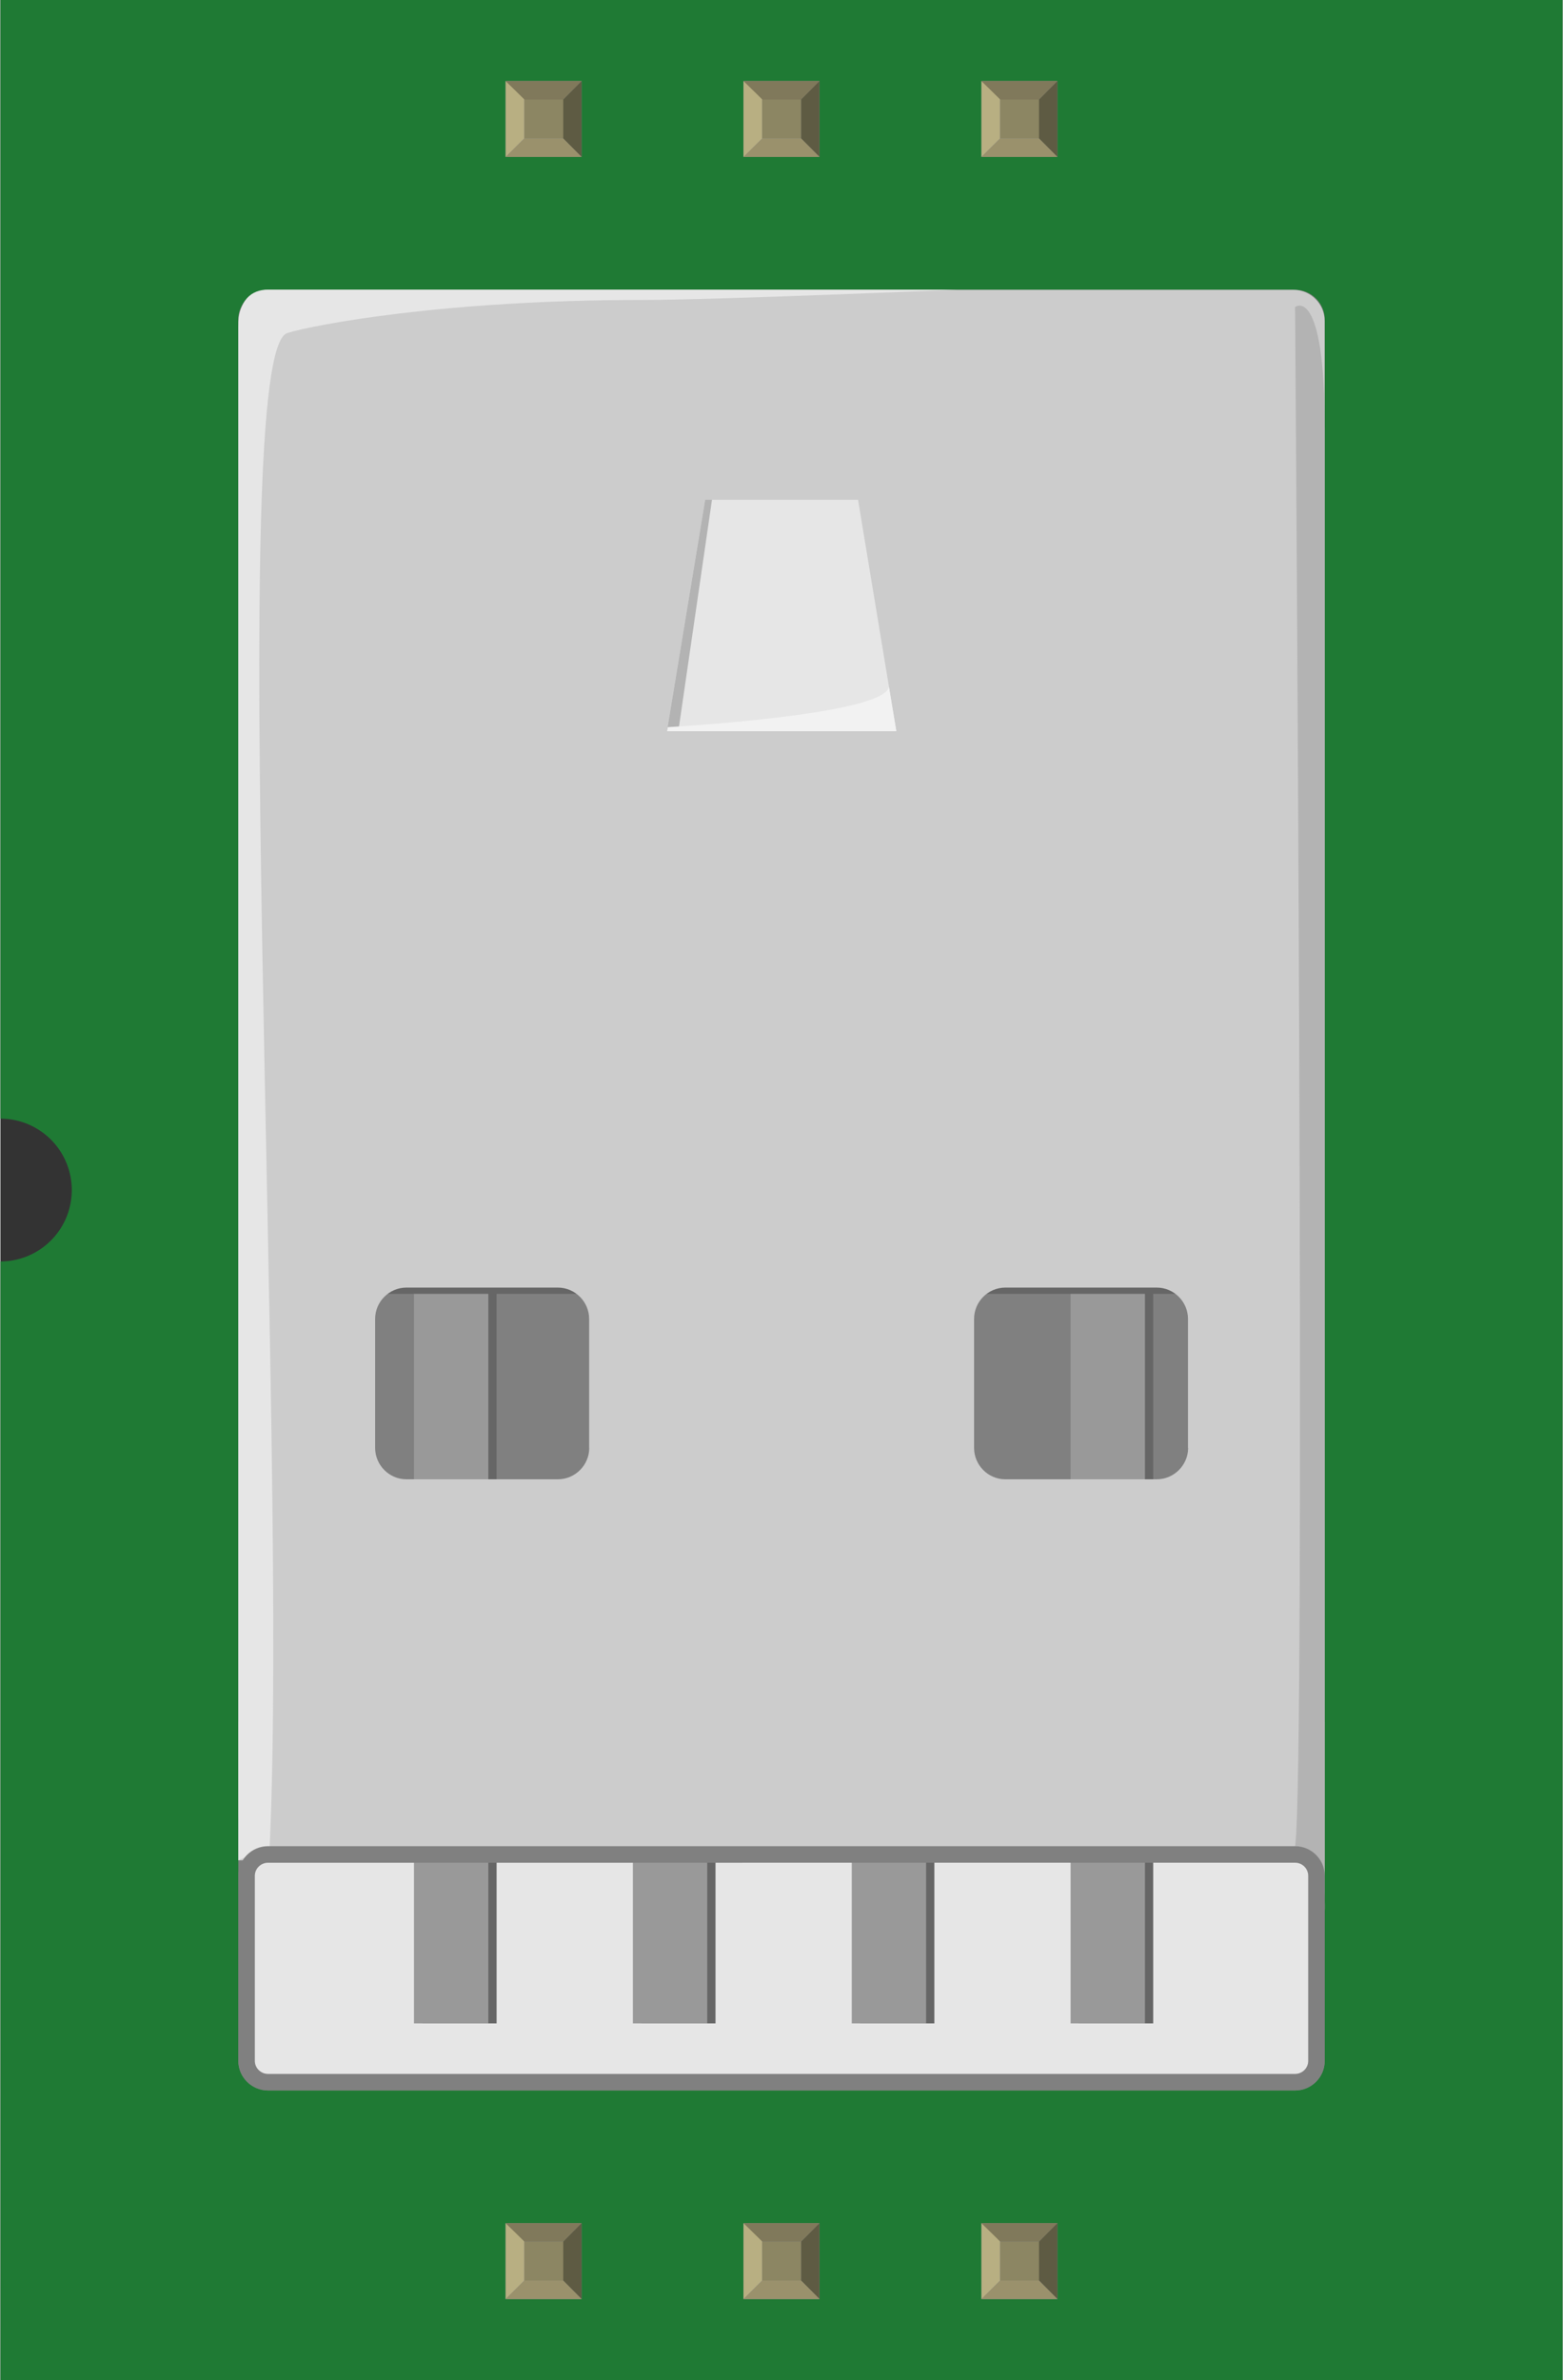 <?xml version='1.0' encoding='UTF-8' standalone='no'?>
<!-- Created with Fritzing (http://www.fritzing.org/) -->
<svg xmlns="http://www.w3.org/2000/svg" width="0.657in" x="0in" version="1.2" y="0in"  height="1in" viewBox="0 0 656.653 1000" baseProfile="tiny" xmlns:svg="http://www.w3.org/2000/svg">
 <rect x="0" y="0" width="656.653" height="1000" fill="#333333" stroke="none"/>
 <desc>Fritzing breadboard generated by brd2svg</desc>
 <g id="breadboard">
  <g id="icon">
   <path fill="#1F7A34" stroke="none" stroke-width="0" d="M0,0L0,470A30,30 0 0 1 0,530L0,1000L656.653,1000L656.653,0L0,0z"/>
   <g transform="translate(100,121.688)">
    <g stroke-width="0">
     <path fill="#808080" stroke-width="0" d="M12.5,0.042C5.625,0.042,0,5.639,0,12.486l0,731.708c0,6.861,5.625,12.444,12.5,12.444l431.708,0c6.889,0,12.458,-5.583,12.458,-12.444L456.667,12.528c0,-6.861,-5.569,-12.444,-12.458,-12.444L12.5,0.042L12.5,0.042z"/>
     <path fill="#E6E6E6" stroke-width="0" d="M15.875,611.153c-6.875,0,-12.5,5.569,-12.5,12.444l0,114.986c0,6.889,5.625,12.458,12.5,12.458l425.014,0c6.861,0,12.472,-5.569,12.472,-12.458l0,-114.986c0,-6.833,-5.611,-12.444,-12.472,-12.444L15.875,611.153z"/>
     <g stroke-width="0">
      <g stroke-width="0">
       <rect width="31.25" x="77.319" y="249.75" fill="#666666" height="478.694" stroke-width="0"/>
      </g>
      <g stroke-width="0">
       <rect width="31.25" x="169.333" y="249.75" fill="#666666" height="478.694" stroke-width="0"/>
      </g>
      <g stroke-width="0">
       <rect width="31.25" x="261.333" y="249.75" fill="#666666" height="478.694" stroke-width="0"/>
      </g>
      <g stroke-width="0">
       <rect width="31.25" x="353.319" y="249.75" fill="#666666" height="478.694" stroke-width="0"/>
      </g>
     </g>
     <g stroke-width="0">
      <g stroke-width="0">
       <rect width="31.25" x="73.847" y="249.75" fill="#999999" height="478.694" stroke-width="0"/>
      </g>
      <g stroke-width="0">
       <rect width="31.25" x="165.861" y="249.75" fill="#999999" height="478.694" stroke-width="0"/>
      </g>
      <g stroke-width="0">
       <rect width="31.25" x="257.861" y="249.75" fill="#999999" height="478.694" stroke-width="0"/>
      </g>
      <g stroke-width="0">
       <rect width="31.25" x="349.847" y="249.75" fill="#999999" height="478.694" stroke-width="0"/>
      </g>
     </g>
     <rect width="456.681" x="0.028" y="601.778" fill="#CCCCCC" height="58.167" stroke-width="0"/>
     <rect width="385.417" x="45.472" y="397.042" fill="#666666" height="24.875" stroke-width="0"/>
     <path fill="#CCCCCC" stroke-width="0" d="M13.167,0.042c-7.236,0,-13.153,5.931,-13.153,13.125l0,627.611c0,7.236,5.917,13.139,13.153,13.139l430.361,0c7.236,0,13.111,-5.944,13.111,-13.139L456.639,13.208c0,-7.236,-5.958,-13.125,-13.111,-13.125L13.167,0.042L13.167,0.042zM147.514,486.653c0,7.236,-5.944,13.181,-13.181,13.181L70.653,499.833c-7.236,0,-13.139,-5.972,-13.139,-13.181l0,-54.208c0,-7.236,5.931,-13.153,13.139,-13.153l63.667,0c7.236,0,13.153,5.972,13.153,13.153l0,54.208L147.514,486.653zM399.25,486.653c0,7.236,-5.972,13.181,-13.181,13.181l-63.667,0c-7.236,0,-13.125,-5.972,-13.125,-13.181l0,-54.208c0,-7.236,5.917,-13.153,13.125,-13.153l63.667,0c7.236,0,13.125,5.972,13.125,13.153l0,54.208L399.25,486.653z"/>
     <polygon fill="#E6E6E6" points="276.583,185.514,180.167,185.514,196.236,88.292,260.5,88.292" stroke-width="0"/>
     <polygon fill="#B3B3B3" points="196.236,88.292,180.167,185.514,184.958,185.514,199.111,88.292" stroke-width="0"/>
     <path fill="#F2F2F2" stroke-width="0" d="M273.486,166.833l3.111,18.694l-96.375,0l0.292,-1.694C180.417,183.819,271.722,178.819,273.486,166.833z"/>
     <path fill="#E6E6E6" stroke-width="0" d="M0.028,659.903c0,0,0,-633.764,0,-644.097C0.028,4.319,5.528,0,12.514,0s289.611,0,289.611,0s-101.542,4.347,-132.792,4.347c-83.042,0,-137.472,10.417,-148.75,13.889C-5.486,26.292,21.042,483.903,13.194,653.972C13.069,656.917,13.167,653.986,0.028,659.903z"/>
     <path fill="#B3B3B3" stroke-width="0" d="M456.708,58.778c0,61.347,0,622.403,0,622.403s1.389,-27.153,-12.472,-27.153c4.611,-33.167,-0.028,-646.708,-0.028,-646.708S456.708,-2.556,456.708,58.778z"/>
     <path fill="#808080" stroke-width="0" d="M444.194,660.931c3.111,0,5.528,2.5,5.528,5.514l0,77.722c0,3.111,-2.528,5.5,-5.528,5.5L12.5,749.667c-3.083,0,-5.556,-2.5,-5.556,-5.5l0,-77.708c0,-3.097,2.528,-5.514,5.556,-5.514L444.194,660.931M444.194,653.986L12.5,653.986c-6.875,0,-12.5,5.569,-12.5,12.458l0,77.722c0,6.861,5.625,12.444,12.5,12.444l431.708,0c6.889,0,12.458,-5.583,12.458,-12.444l0,-77.708C456.708,659.611,451.097,653.986,444.194,653.986L444.194,653.986z"/>
    </g>
   </g>
  </g>
  <g transform="translate(212.362,934.05)">
   <rect width="31.93" x="0" y="0" fill="#8D8C8C" height="31.9" id="connector0pin" stroke-width="0"/>
   <rect width="16.444" x="7.792" y="7.735" fill="#8C8663" height="16.415" stroke-width="0"/>
   <polygon fill="#B8AF82" points="0,31.9,7.792,24.137,7.792,6.972,0,0" stroke-width="0"/>
   <polygon fill="#80795B" points="24.208,7.763,7.903,7.763,0,0,31.93,0" stroke-width="0"/>
   <polygon fill="#5E5B43" points="24.208,24.137,24.208,7.763,31.93,0,31.93,31.9" stroke-width="0"/>
   <polygon fill="#9A916C" points="0,31.9,7.875,24.137,24.208,24.137,31.93,31.9" stroke-width="0"/>
  </g>
  <g transform="translate(212.362,34.05)">
   <rect width="31.93" x="0" y="0" fill="#8D8C8C" height="31.9" id="connector5pin" stroke-width="0"/>
   <rect width="16.444" x="7.792" y="7.735" fill="#8C8663" height="16.415" stroke-width="0"/>
   <polygon fill="#B8AF82" points="0,31.9,7.792,24.137,7.792,6.972,0,0" stroke-width="0"/>
   <polygon fill="#80795B" points="24.208,7.763,7.903,7.763,0,0,31.93,0" stroke-width="0"/>
   <polygon fill="#5E5B43" points="24.208,24.137,24.208,7.763,31.93,0,31.93,31.9" stroke-width="0"/>
   <polygon fill="#9A916C" points="0,31.9,7.875,24.137,24.208,24.137,31.93,31.9" stroke-width="0"/>
  </g>
  <g transform="translate(312.361,934.05)">
   <rect width="31.93" x="0" y="0" fill="#8D8C8C" height="31.9" id="connector1pin" stroke-width="0"/>
   <rect width="16.444" x="7.792" y="7.735" fill="#8C8663" height="16.415" stroke-width="0"/>
   <polygon fill="#B8AF82" points="0,31.9,7.792,24.137,7.792,6.972,0,0" stroke-width="0"/>
   <polygon fill="#80795B" points="24.208,7.763,7.903,7.763,0,0,31.93,0" stroke-width="0"/>
   <polygon fill="#5E5B43" points="24.208,24.137,24.208,7.763,31.93,0,31.93,31.9" stroke-width="0"/>
   <polygon fill="#9A916C" points="0,31.9,7.875,24.137,24.208,24.137,31.93,31.9" stroke-width="0"/>
  </g>
  <g transform="translate(312.361,34.05)">
   <rect width="31.93" x="0" y="0" fill="#8D8C8C" height="31.9" id="connector4pin" stroke-width="0"/>
   <rect width="16.444" x="7.792" y="7.735" fill="#8C8663" height="16.415" stroke-width="0"/>
   <polygon fill="#B8AF82" points="0,31.9,7.792,24.137,7.792,6.972,0,0" stroke-width="0"/>
   <polygon fill="#80795B" points="24.208,7.763,7.903,7.763,0,0,31.93,0" stroke-width="0"/>
   <polygon fill="#5E5B43" points="24.208,24.137,24.208,7.763,31.93,0,31.93,31.9" stroke-width="0"/>
   <polygon fill="#9A916C" points="0,31.9,7.875,24.137,24.208,24.137,31.93,31.9" stroke-width="0"/>
  </g>
  <g transform="translate(412.361,934.05)">
   <rect width="31.93" x="0" y="0" fill="#8D8C8C" height="31.9" id="connector2pin" stroke-width="0"/>
   <rect width="16.444" x="7.792" y="7.735" fill="#8C8663" height="16.415" stroke-width="0"/>
   <polygon fill="#B8AF82" points="0,31.9,7.792,24.137,7.792,6.972,0,0" stroke-width="0"/>
   <polygon fill="#80795B" points="24.208,7.763,7.903,7.763,0,0,31.93,0" stroke-width="0"/>
   <polygon fill="#5E5B43" points="24.208,24.137,24.208,7.763,31.93,0,31.93,31.9" stroke-width="0"/>
   <polygon fill="#9A916C" points="0,31.9,7.875,24.137,24.208,24.137,31.93,31.9" stroke-width="0"/>
  </g>
  <g transform="translate(412.361,34.05)">
   <rect width="31.93" x="0" y="0" fill="#8D8C8C" height="31.9" id="connector3pin" stroke-width="0"/>
   <rect width="16.444" x="7.792" y="7.735" fill="#8C8663" height="16.415" stroke-width="0"/>
   <polygon fill="#B8AF82" points="0,31.9,7.792,24.137,7.792,6.972,0,0" stroke-width="0"/>
   <polygon fill="#80795B" points="24.208,7.763,7.903,7.763,0,0,31.93,0" stroke-width="0"/>
   <polygon fill="#5E5B43" points="24.208,24.137,24.208,7.763,31.93,0,31.93,31.9" stroke-width="0"/>
   <polygon fill="#9A916C" points="0,31.9,7.875,24.137,24.208,24.137,31.93,31.9" stroke-width="0"/>
  </g>
 </g>
</svg>
